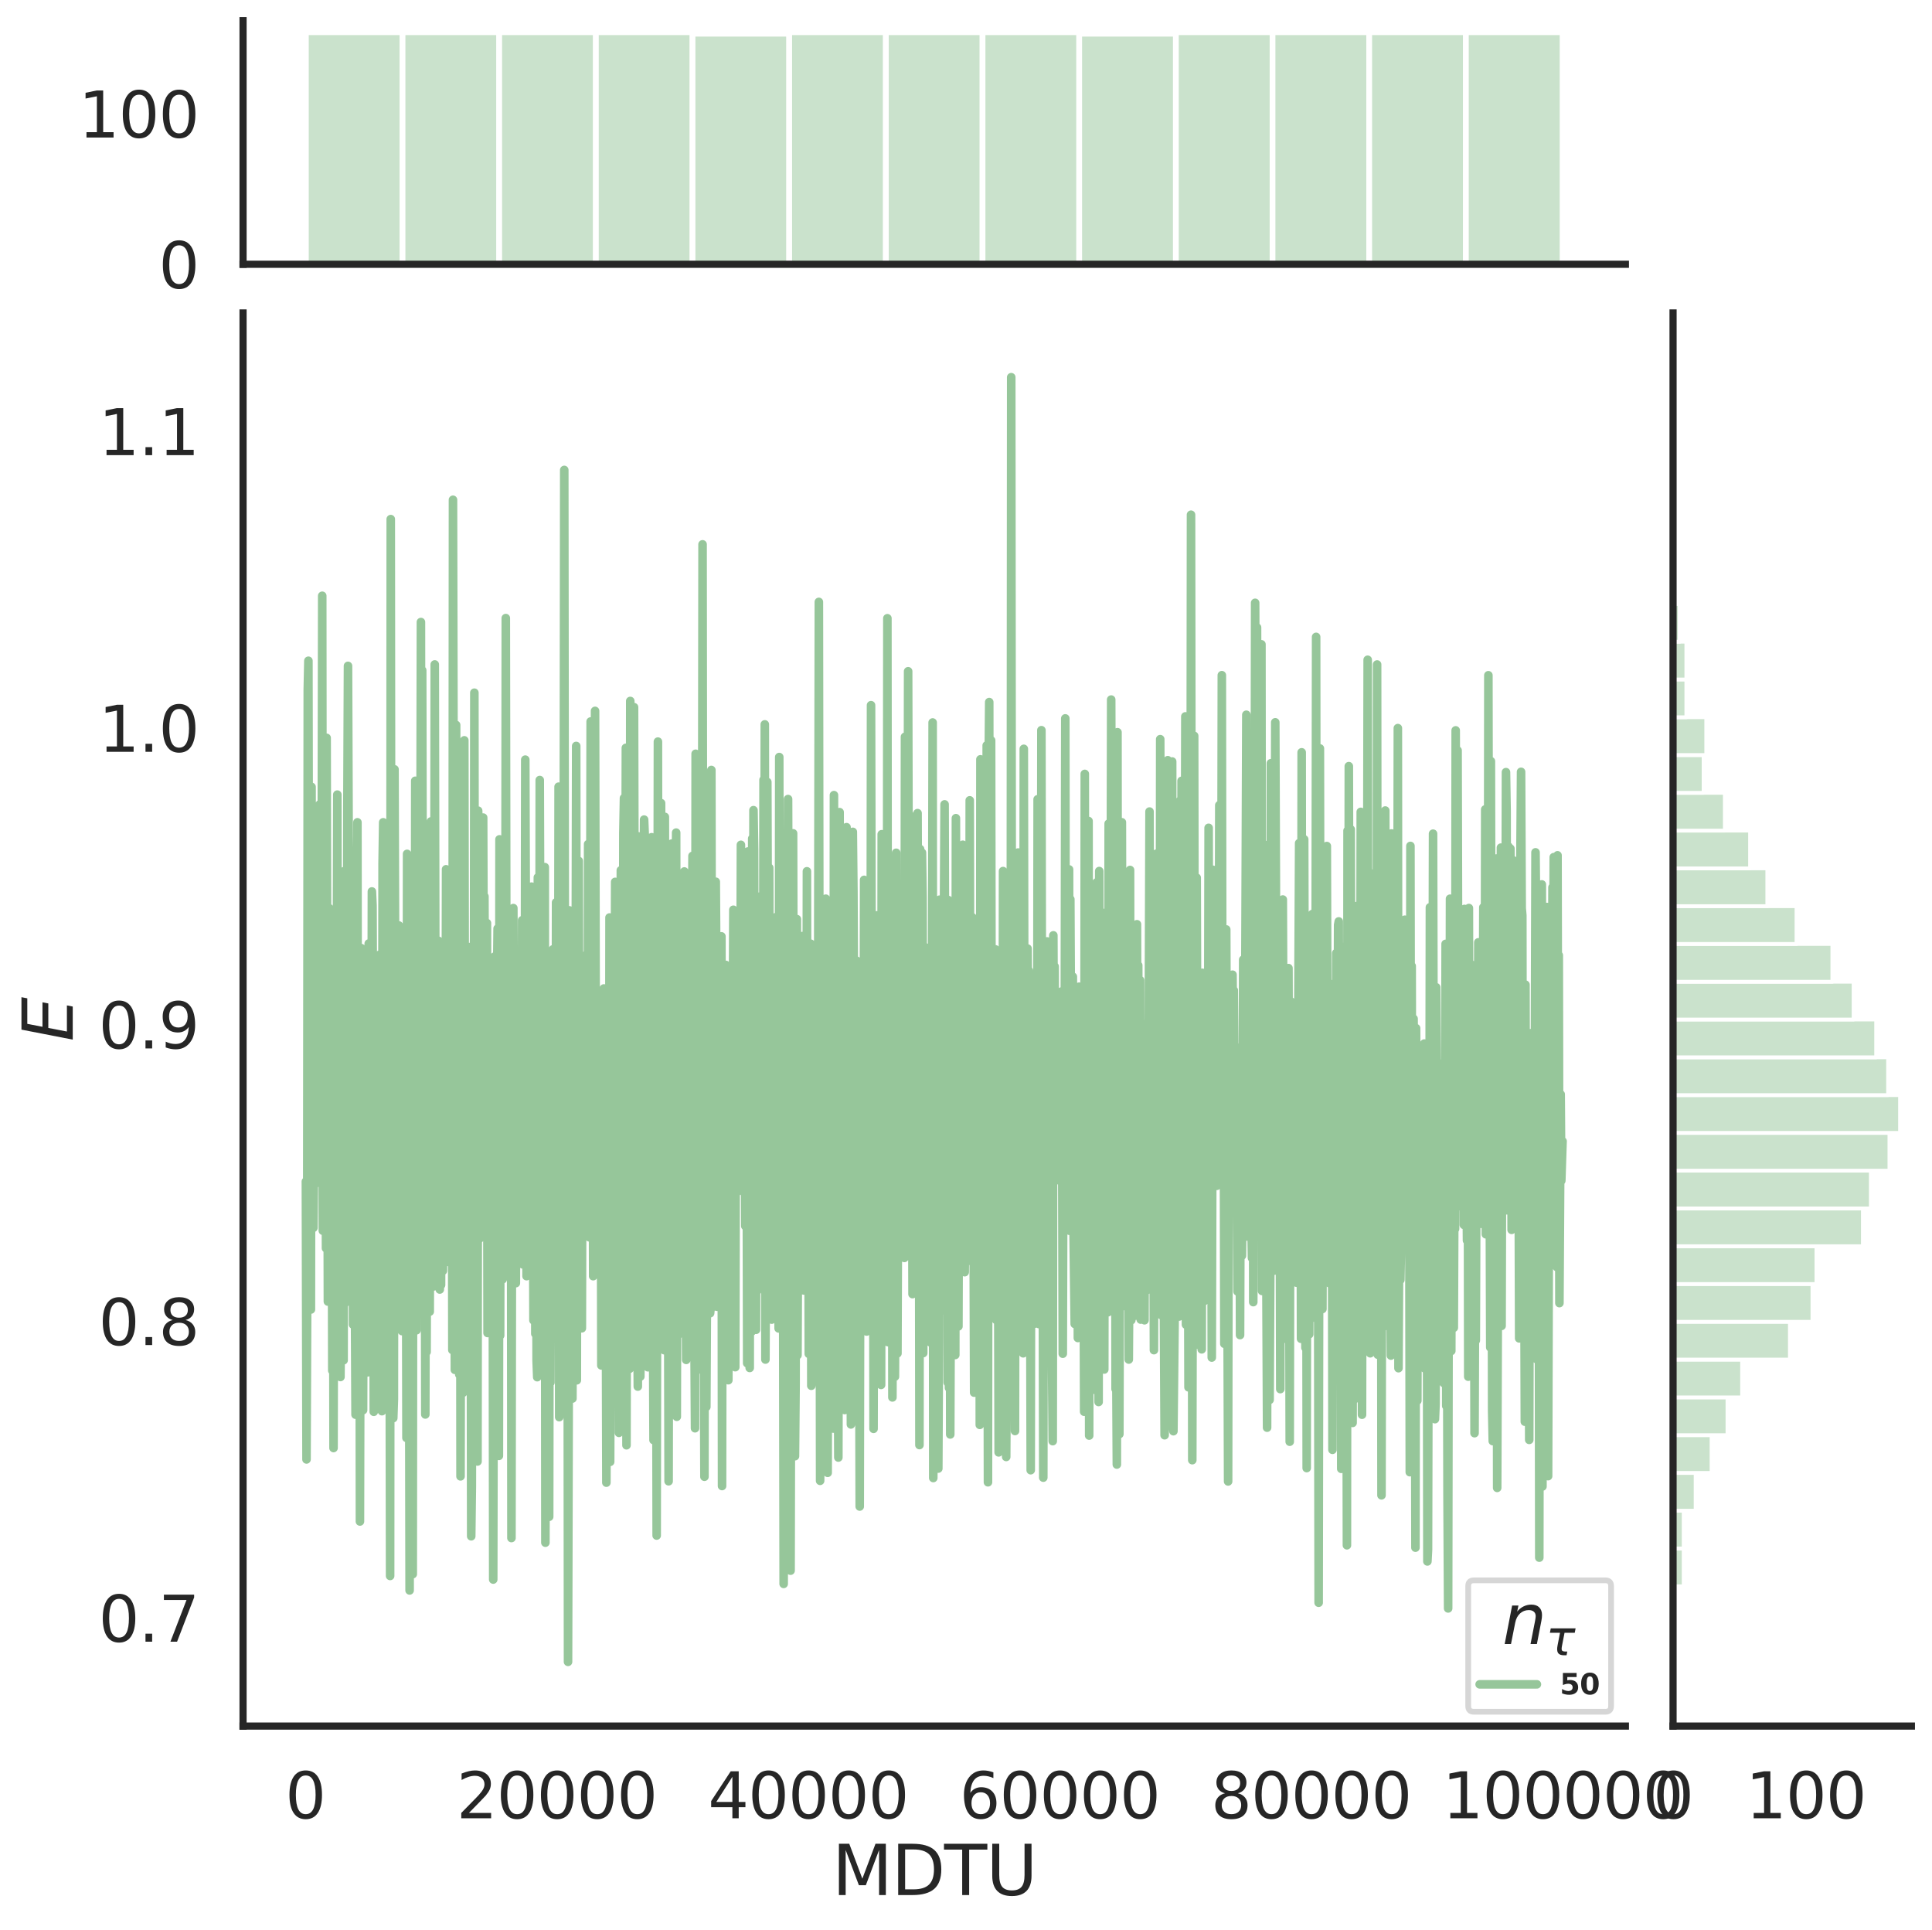 <?xml version="1.0" encoding="utf-8" standalone="no"?>
<!DOCTYPE svg PUBLIC "-//W3C//DTD SVG 1.1//EN"
  "http://www.w3.org/Graphics/SVG/1.1/DTD/svg11.dtd">
<svg height="674.159pt" version="1.1" viewBox="0 0 674.984 674.159" width="674.984pt" xmlns="http://www.w3.org/2000/svg" xmlns:xlink="http://www.w3.org/1999/xlink">
 <defs>
  <style type="text/css">*{stroke-linecap:butt;stroke-linejoin:round;}</style>
 </defs>
 <g id="figure_1">
  <g id="patch_1">
   <path d="M 0 674.159 
L 674.984 674.159 
L 674.984 0 
L 0 0 
z
" style="fill:#ffffff;"/>
  </g>
  <g id="axes_1">
   <g id="patch_2">
    <path d="M 84.914 602.94 
L 567.864 602.94 
L 567.864 109.327 
L 84.914 109.327 
z
" style="fill:none;"/>
   </g>
   <g id="matplotlib.axis_1">
    <g id="xtick_1">
     <g id="text_1">
      <!-- 0 -->
      <g style="fill:#262626;" transform="translate(99.648 635.157)scale(0.22 -0.22)">
       <defs>
        <path d="M 2034 4250 
Q 1547 4250 1301 3770 
Q 1056 3291 1056 2328 
Q 1056 1369 1301 889 
Q 1547 409 2034 409 
Q 2525 409 2770 889 
Q 3016 1369 3016 2328 
Q 3016 3291 2770 3770 
Q 2525 4250 2034 4250 
z
M 2034 4750 
Q 2819 4750 3233 4129 
Q 3647 3509 3647 2328 
Q 3647 1150 3233 529 
Q 2819 -91 2034 -91 
Q 1250 -91 836 529 
Q 422 1150 422 2328 
Q 422 3509 836 4129 
Q 1250 4750 2034 4750 
z
" id="DejaVuSans-30" transform="scale(0.016)"/>
       </defs>
       <use xlink:href="#DejaVuSans-30"/>
      </g>
     </g>
    </g>
    <g id="xtick_2">
     <g id="text_2">
      <!-- 20000 -->
      <g style="fill:#262626;" transform="translate(159.506 635.157)scale(0.22 -0.22)">
       <defs>
        <path d="M 1228 531 
L 3431 531 
L 3431 0 
L 469 0 
L 469 531 
Q 828 903 1448 1529 
Q 2069 2156 2228 2338 
Q 2531 2678 2651 2914 
Q 2772 3150 2772 3378 
Q 2772 3750 2511 3984 
Q 2250 4219 1831 4219 
Q 1534 4219 1204 4116 
Q 875 4013 500 3803 
L 500 4441 
Q 881 4594 1212 4672 
Q 1544 4750 1819 4750 
Q 2544 4750 2975 4387 
Q 3406 4025 3406 3419 
Q 3406 3131 3298 2873 
Q 3191 2616 2906 2266 
Q 2828 2175 2409 1742 
Q 1991 1309 1228 531 
z
" id="DejaVuSans-32" transform="scale(0.016)"/>
       </defs>
       <use xlink:href="#DejaVuSans-32"/>
       <use x="63.623" xlink:href="#DejaVuSans-30"/>
       <use x="127.246" xlink:href="#DejaVuSans-30"/>
       <use x="190.869" xlink:href="#DejaVuSans-30"/>
       <use x="254.492" xlink:href="#DejaVuSans-30"/>
      </g>
     </g>
    </g>
    <g id="xtick_3">
     <g id="text_3">
      <!-- 40000 -->
      <g style="fill:#262626;" transform="translate(247.359 635.157)scale(0.22 -0.22)">
       <defs>
        <path d="M 2419 4116 
L 825 1625 
L 2419 1625 
L 2419 4116 
z
M 2253 4666 
L 3047 4666 
L 3047 1625 
L 3713 1625 
L 3713 1100 
L 3047 1100 
L 3047 0 
L 2419 0 
L 2419 1100 
L 313 1100 
L 313 1709 
L 2253 4666 
z
" id="DejaVuSans-34" transform="scale(0.016)"/>
       </defs>
       <use xlink:href="#DejaVuSans-34"/>
       <use x="63.623" xlink:href="#DejaVuSans-30"/>
       <use x="127.246" xlink:href="#DejaVuSans-30"/>
       <use x="190.869" xlink:href="#DejaVuSans-30"/>
       <use x="254.492" xlink:href="#DejaVuSans-30"/>
      </g>
     </g>
    </g>
    <g id="xtick_4">
     <g id="text_4">
      <!-- 60000 -->
      <g style="fill:#262626;" transform="translate(335.212 635.157)scale(0.22 -0.22)">
       <defs>
        <path d="M 2113 2584 
Q 1688 2584 1439 2293 
Q 1191 2003 1191 1497 
Q 1191 994 1439 701 
Q 1688 409 2113 409 
Q 2538 409 2786 701 
Q 3034 994 3034 1497 
Q 3034 2003 2786 2293 
Q 2538 2584 2113 2584 
z
M 3366 4563 
L 3366 3988 
Q 3128 4100 2886 4159 
Q 2644 4219 2406 4219 
Q 1781 4219 1451 3797 
Q 1122 3375 1075 2522 
Q 1259 2794 1537 2939 
Q 1816 3084 2150 3084 
Q 2853 3084 3261 2657 
Q 3669 2231 3669 1497 
Q 3669 778 3244 343 
Q 2819 -91 2113 -91 
Q 1303 -91 875 529 
Q 447 1150 447 2328 
Q 447 3434 972 4092 
Q 1497 4750 2381 4750 
Q 2619 4750 2861 4703 
Q 3103 4656 3366 4563 
z
" id="DejaVuSans-36" transform="scale(0.016)"/>
       </defs>
       <use xlink:href="#DejaVuSans-36"/>
       <use x="63.623" xlink:href="#DejaVuSans-30"/>
       <use x="127.246" xlink:href="#DejaVuSans-30"/>
       <use x="190.869" xlink:href="#DejaVuSans-30"/>
       <use x="254.492" xlink:href="#DejaVuSans-30"/>
      </g>
     </g>
    </g>
    <g id="xtick_5">
     <g id="text_5">
      <!-- 80000 -->
      <g style="fill:#262626;" transform="translate(423.065 635.157)scale(0.22 -0.22)">
       <defs>
        <path d="M 2034 2216 
Q 1584 2216 1326 1975 
Q 1069 1734 1069 1313 
Q 1069 891 1326 650 
Q 1584 409 2034 409 
Q 2484 409 2743 651 
Q 3003 894 3003 1313 
Q 3003 1734 2745 1975 
Q 2488 2216 2034 2216 
z
M 1403 2484 
Q 997 2584 770 2862 
Q 544 3141 544 3541 
Q 544 4100 942 4425 
Q 1341 4750 2034 4750 
Q 2731 4750 3128 4425 
Q 3525 4100 3525 3541 
Q 3525 3141 3298 2862 
Q 3072 2584 2669 2484 
Q 3125 2378 3379 2068 
Q 3634 1759 3634 1313 
Q 3634 634 3220 271 
Q 2806 -91 2034 -91 
Q 1263 -91 848 271 
Q 434 634 434 1313 
Q 434 1759 690 2068 
Q 947 2378 1403 2484 
z
M 1172 3481 
Q 1172 3119 1398 2916 
Q 1625 2713 2034 2713 
Q 2441 2713 2670 2916 
Q 2900 3119 2900 3481 
Q 2900 3844 2670 4047 
Q 2441 4250 2034 4250 
Q 1625 4250 1398 4047 
Q 1172 3844 1172 3481 
z
" id="DejaVuSans-38" transform="scale(0.016)"/>
       </defs>
       <use xlink:href="#DejaVuSans-38"/>
       <use x="63.623" xlink:href="#DejaVuSans-30"/>
       <use x="127.246" xlink:href="#DejaVuSans-30"/>
       <use x="190.869" xlink:href="#DejaVuSans-30"/>
       <use x="254.492" xlink:href="#DejaVuSans-30"/>
      </g>
     </g>
    </g>
    <g id="xtick_6">
     <g id="text_6">
      <!-- 100000 -->
      <g style="fill:#262626;" transform="translate(503.919 635.157)scale(0.22 -0.22)">
       <defs>
        <path d="M 794 531 
L 1825 531 
L 1825 4091 
L 703 3866 
L 703 4441 
L 1819 4666 
L 2450 4666 
L 2450 531 
L 3481 531 
L 3481 0 
L 794 0 
L 794 531 
z
" id="DejaVuSans-31" transform="scale(0.016)"/>
       </defs>
       <use xlink:href="#DejaVuSans-31"/>
       <use x="63.623" xlink:href="#DejaVuSans-30"/>
       <use x="127.246" xlink:href="#DejaVuSans-30"/>
       <use x="190.869" xlink:href="#DejaVuSans-30"/>
       <use x="254.492" xlink:href="#DejaVuSans-30"/>
       <use x="318.115" xlink:href="#DejaVuSans-30"/>
      </g>
     </g>
    </g>
    <g id="text_7">
     <!-- MDTU -->
     <g style="fill:#262626;" transform="translate(290.683 661.968)scale(0.24 -0.24)">
      <defs>
       <path d="M 628 4666 
L 1569 4666 
L 2759 1491 
L 3956 4666 
L 4897 4666 
L 4897 0 
L 4281 0 
L 4281 4097 
L 3078 897 
L 2444 897 
L 1241 4097 
L 1241 0 
L 628 0 
L 628 4666 
z
" id="DejaVuSans-4d" transform="scale(0.016)"/>
       <path d="M 1259 4147 
L 1259 519 
L 2022 519 
Q 2988 519 3436 956 
Q 3884 1394 3884 2338 
Q 3884 3275 3436 3711 
Q 2988 4147 2022 4147 
L 1259 4147 
z
M 628 4666 
L 1925 4666 
Q 3281 4666 3915 4102 
Q 4550 3538 4550 2338 
Q 4550 1131 3912 565 
Q 3275 0 1925 0 
L 628 0 
L 628 4666 
z
" id="DejaVuSans-44" transform="scale(0.016)"/>
       <path d="M -19 4666 
L 3928 4666 
L 3928 4134 
L 2272 4134 
L 2272 0 
L 1638 0 
L 1638 4134 
L -19 4134 
L -19 4666 
z
" id="DejaVuSans-54" transform="scale(0.016)"/>
       <path d="M 556 4666 
L 1191 4666 
L 1191 1831 
Q 1191 1081 1462 751 
Q 1734 422 2344 422 
Q 2950 422 3222 751 
Q 3494 1081 3494 1831 
L 3494 4666 
L 4128 4666 
L 4128 1753 
Q 4128 841 3676 375 
Q 3225 -91 2344 -91 
Q 1459 -91 1007 375 
Q 556 841 556 1753 
L 556 4666 
z
" id="DejaVuSans-55" transform="scale(0.016)"/>
      </defs>
      <use xlink:href="#DejaVuSans-4d"/>
      <use x="86.279" xlink:href="#DejaVuSans-44"/>
      <use x="163.281" xlink:href="#DejaVuSans-54"/>
      <use x="224.365" xlink:href="#DejaVuSans-55"/>
     </g>
    </g>
   </g>
   <g id="matplotlib.axis_2">
    <g id="ytick_1">
     <g id="text_8">
      <!-- 0.7 -->
      <g style="fill:#262626;" transform="translate(34.428 573.463)scale(0.22 -0.22)">
       <defs>
        <path d="M 684 794 
L 1344 794 
L 1344 0 
L 684 0 
L 684 794 
z
" id="DejaVuSans-2e" transform="scale(0.016)"/>
        <path d="M 525 4666 
L 3525 4666 
L 3525 4397 
L 1831 0 
L 1172 0 
L 2766 4134 
L 525 4134 
L 525 4666 
z
" id="DejaVuSans-37" transform="scale(0.016)"/>
       </defs>
       <use xlink:href="#DejaVuSans-30"/>
       <use x="63.623" xlink:href="#DejaVuSans-2e"/>
       <use x="95.41" xlink:href="#DejaVuSans-37"/>
      </g>
     </g>
    </g>
    <g id="ytick_2">
     <g id="text_9">
      <!-- 0.8 -->
      <g style="fill:#262626;" transform="translate(34.428 469.845)scale(0.22 -0.22)">
       <use xlink:href="#DejaVuSans-30"/>
       <use x="63.623" xlink:href="#DejaVuSans-2e"/>
       <use x="95.41" xlink:href="#DejaVuSans-38"/>
      </g>
     </g>
    </g>
    <g id="ytick_3">
     <g id="text_10">
      <!-- 0.9 -->
      <g style="fill:#262626;" transform="translate(34.428 366.228)scale(0.22 -0.22)">
       <defs>
        <path d="M 703 97 
L 703 672 
Q 941 559 1184 500 
Q 1428 441 1663 441 
Q 2288 441 2617 861 
Q 2947 1281 2994 2138 
Q 2813 1869 2534 1725 
Q 2256 1581 1919 1581 
Q 1219 1581 811 2004 
Q 403 2428 403 3163 
Q 403 3881 828 4315 
Q 1253 4750 1959 4750 
Q 2769 4750 3195 4129 
Q 3622 3509 3622 2328 
Q 3622 1225 3098 567 
Q 2575 -91 1691 -91 
Q 1453 -91 1209 -44 
Q 966 3 703 97 
z
M 1959 2075 
Q 2384 2075 2632 2365 
Q 2881 2656 2881 3163 
Q 2881 3666 2632 3958 
Q 2384 4250 1959 4250 
Q 1534 4250 1286 3958 
Q 1038 3666 1038 3163 
Q 1038 2656 1286 2365 
Q 1534 2075 1959 2075 
z
" id="DejaVuSans-39" transform="scale(0.016)"/>
       </defs>
       <use xlink:href="#DejaVuSans-30"/>
       <use x="63.623" xlink:href="#DejaVuSans-2e"/>
       <use x="95.41" xlink:href="#DejaVuSans-39"/>
      </g>
     </g>
    </g>
    <g id="ytick_4">
     <g id="text_11">
      <!-- 1.0 -->
      <g style="fill:#262626;" transform="translate(34.428 262.611)scale(0.22 -0.22)">
       <use xlink:href="#DejaVuSans-31"/>
       <use x="63.623" xlink:href="#DejaVuSans-2e"/>
       <use x="95.41" xlink:href="#DejaVuSans-30"/>
      </g>
     </g>
    </g>
    <g id="ytick_5">
     <g id="text_12">
      <!-- 1.1 -->
      <g style="fill:#262626;" transform="translate(34.428 158.993)scale(0.22 -0.22)">
       <use xlink:href="#DejaVuSans-31"/>
       <use x="63.623" xlink:href="#DejaVuSans-2e"/>
       <use x="95.41" xlink:href="#DejaVuSans-31"/>
      </g>
     </g>
    </g>
    <g id="text_13">
     <!-- $E$ -->
     <g style="fill:#262626;" transform="translate(25.436 363.813)rotate(-90)scale(0.24 -0.24)">
      <defs>
       <path d="M 1081 4666 
L 4031 4666 
L 3928 4134 
L 1606 4134 
L 1338 2753 
L 3566 2753 
L 3463 2222 
L 1234 2222 
L 909 531 
L 3284 531 
L 3181 0 
L 172 0 
L 1081 4666 
z
" id="DejaVuSans-Oblique-45" transform="scale(0.016)"/>
      </defs>
      <use transform="translate(0 0.094)" xlink:href="#DejaVuSans-Oblique-45"/>
     </g>
    </g>
   </g>
   <g id="line2d_1">
    <path clip-path="url(#p27e5710734)" d="M 106.867 412.7 
L 107.086 509.795 
L 107.306 458.134 
L 107.526 241.009 
L 107.745 230.809 
L 107.965 358.992 
L 108.184 334.121 
L 108.404 340.126 
L 108.624 457.431 
L 108.843 274.865 
L 109.063 383.305 
L 109.283 419.284 
L 109.502 428.903 
L 109.941 380.717 
L 110.161 413.558 
L 110.6 382.431 
L 110.82 315.385 
L 111.04 389.405 
L 111.259 311.492 
L 111.479 315.34 
L 111.699 280.967 
L 111.918 296.642 
L 112.138 404.116 
L 112.357 330.31 
L 112.577 208.114 
L 112.797 429.915 
L 113.016 391.137 
L 113.236 377.503 
L 113.456 341.083 
L 113.675 339.835 
L 113.895 436.026 
L 114.114 257.743 
L 114.554 454.647 
L 114.773 330.178 
L 114.993 317.202 
L 115.432 384.704 
L 115.652 333.999 
L 115.872 388.42 
L 116.091 478.76 
L 116.311 386.662 
L 116.53 505.817 
L 116.75 399.801 
L 117.189 375.887 
L 117.409 368.091 
L 117.629 368.563 
L 117.848 277.565 
L 118.068 416.872 
L 118.288 445.65 
L 118.507 412.897 
L 118.727 476.079 
L 118.946 481.004 
L 119.166 454.634 
L 119.386 385.962 
L 119.605 453.036 
L 119.825 393.829 
L 120.045 475.164 
L 120.264 304.285 
L 120.484 455.284 
L 120.703 418.404 
L 120.923 359.691 
L 121.143 442.123 
L 121.362 282.388 
L 121.582 232.601 
L 121.802 291.694 
L 122.021 310.737 
L 122.241 378.335 
L 122.461 370.77 
L 122.68 369.422 
L 122.9 328.211 
L 123.119 313.225 
L 123.339 462.688 
L 123.559 403.863 
L 123.778 462.166 
L 123.998 450.354 
L 124.218 494.165 
L 124.437 452.414 
L 124.876 287.242 
L 125.096 469.582 
L 125.316 372.727 
L 125.535 361.663 
L 125.755 531.471 
L 126.194 331.177 
L 126.414 332.959 
L 126.634 442.126 
L 126.853 492.583 
L 127.073 404.531 
L 127.512 437.454 
L 127.732 387.109 
L 127.951 456.752 
L 128.171 405.582 
L 128.391 479.384 
L 128.83 329.583 
L 129.049 475.306 
L 129.269 373.883 
L 129.708 430.291 
L 129.928 311.398 
L 130.148 316.343 
L 130.367 380.454 
L 130.587 493.156 
L 130.807 344.407 
L 131.026 440.941 
L 131.246 434.361 
L 131.465 419.718 
L 131.685 360.019 
L 131.905 342.982 
L 132.124 376.694 
L 132.564 333.522 
L 132.783 394.009 
L 133.003 382.348 
L 133.442 492.945 
L 133.662 301.585 
L 133.881 287.242 
L 134.101 365.189 
L 134.321 361.74 
L 134.54 373.737 
L 134.76 422.772 
L 134.98 321.327 
L 135.199 426.712 
L 135.419 388.995 
L 135.638 398.167 
L 135.858 302.928 
L 136.297 550.496 
L 136.517 181.331 
L 136.737 391.573 
L 136.956 434.079 
L 137.176 396.256 
L 137.396 495.367 
L 137.615 488.754 
L 137.835 268.737 
L 138.054 338.403 
L 138.274 345.799 
L 138.494 397.652 
L 138.933 377.908 
L 139.153 433.989 
L 139.372 323.283 
L 139.592 384.046 
L 139.811 356.758 
L 140.031 422.431 
L 140.251 374.189 
L 140.47 464.971 
L 140.69 366.802 
L 140.91 379.717 
L 141.129 418.39 
L 141.349 397.736 
L 141.569 393.083 
L 141.788 392.637 
L 142.008 502.273 
L 142.227 298.269 
L 142.447 382.721 
L 142.667 323.17 
L 143.106 555.559 
L 143.326 337.312 
L 143.545 402.545 
L 143.765 398.835 
L 143.984 408.299 
L 144.204 549.876 
L 144.424 322.903 
L 144.863 463.658 
L 145.083 272.739 
L 145.302 415.674 
L 145.522 464.671 
L 145.742 295.14 
L 145.961 377.146 
L 146.181 340.706 
L 146.62 438.337 
L 147.059 217.287 
L 147.279 385.388 
L 147.499 234.133 
L 147.718 339.261 
L 147.938 382.144 
L 148.157 374.55 
L 148.377 385.256 
L 148.597 494.094 
L 148.816 372.682 
L 149.036 472.257 
L 149.256 396.141 
L 149.475 419.975 
L 149.695 308.088 
L 150.134 458.173 
L 150.573 286.93 
L 150.793 382.639 
L 151.013 352.674 
L 151.232 350.008 
L 151.452 449.376 
L 151.672 386.203 
L 151.891 232.101 
L 152.111 353.031 
L 152.331 400.765 
L 152.55 333.452 
L 152.77 385.951 
L 152.989 338.328 
L 153.209 328.637 
L 153.648 450.446 
L 153.868 358.158 
L 154.088 448.872 
L 154.307 351.522 
L 154.527 358.715 
L 154.746 443.908 
L 154.966 353.451 
L 155.186 410.967 
L 155.405 362.491 
L 155.625 408.007 
L 155.845 303.65 
L 156.064 412.169 
L 156.284 374.878 
L 156.504 420.003 
L 156.723 401.261 
L 156.943 440.901 
L 157.382 331.78 
L 157.602 428.032 
L 157.821 329.2 
L 158.041 471.569 
L 158.261 174.579 
L 158.919 478.502 
L 159.359 253.236 
L 159.578 412.732 
L 159.798 383.462 
L 160.018 315.234 
L 160.457 480.14 
L 160.677 308.197 
L 160.896 515.714 
L 161.116 387.187 
L 161.335 390.123 
L 161.555 391.233 
L 161.775 486.515 
L 162.214 258.607 
L 162.434 388.479 
L 162.653 360.741 
L 162.873 370.031 
L 163.092 392.672 
L 163.312 482.574 
L 163.532 353.843 
L 163.751 376.642 
L 163.971 453.758 
L 164.191 330.811 
L 164.41 402.165 
L 164.63 536.637 
L 164.85 519.236 
L 165.069 368.238 
L 165.289 332.125 
L 165.508 445.864 
L 165.728 241.971 
L 165.948 442.107 
L 166.167 482.535 
L 166.387 379.026 
L 166.607 469.55 
L 166.826 510.515 
L 167.046 283.187 
L 167.266 290.378 
L 167.485 432.755 
L 167.705 393.218 
L 167.924 402.53 
L 168.144 309.182 
L 168.364 313.535 
L 168.583 344.129 
L 168.803 285.591 
L 169.023 354 
L 169.242 313.13 
L 169.462 370.248 
L 169.681 363.348 
L 170.121 322.439 
L 170.34 465.634 
L 170.78 390.584 
L 170.999 427.37 
L 171.219 347.733 
L 171.439 462.528 
L 171.658 399.888 
L 171.878 391.725 
L 172.097 388.921 
L 172.317 551.754 
L 172.756 334.151 
L 173.196 395.521 
L 173.415 406.509 
L 173.635 343.606 
L 173.854 324.351 
L 174.294 508.56 
L 174.513 293.194 
L 174.733 466.513 
L 174.953 334.997 
L 175.172 383.425 
L 175.392 324.635 
L 175.612 446.884 
L 176.27 325.021 
L 176.49 417.27 
L 176.71 215.905 
L 176.929 356.963 
L 177.149 390.579 
L 177.369 376.728 
L 177.588 439.87 
L 177.808 341.17 
L 178.027 407.657 
L 178.247 432.988 
L 178.467 323.145 
L 178.686 537.258 
L 178.906 393.128 
L 179.126 382.648 
L 179.345 317.202 
L 179.565 375.934 
L 179.785 393.76 
L 180.004 378.977 
L 180.224 448.22 
L 180.443 380.096 
L 180.663 383.484 
L 180.883 422.699 
L 181.102 365.931 
L 181.322 367.952 
L 181.542 399.215 
L 181.761 395.033 
L 181.981 334.634 
L 182.2 411.37 
L 182.42 321.464 
L 182.64 441.667 
L 182.859 333.694 
L 183.079 351.29 
L 183.299 409.742 
L 183.518 265.356 
L 183.738 331.396 
L 183.958 445.782 
L 184.616 357.041 
L 184.836 362.936 
L 185.056 388.241 
L 185.275 340.191 
L 185.495 364.512 
L 185.715 309.711 
L 185.934 316.344 
L 186.374 461.21 
L 186.813 314.768 
L 187.032 465.92 
L 187.252 340.845 
L 187.472 475.217 
L 187.691 481.065 
L 187.911 306.476 
L 188.131 368.588 
L 188.35 472.067 
L 188.57 272.482 
L 188.789 342.616 
L 189.009 339.644 
L 189.229 449.815 
L 189.448 409.935 
L 189.888 432.794 
L 190.327 302.889 
L 190.547 538.873 
L 190.986 350.792 
L 191.205 439.267 
L 191.425 440.271 
L 191.645 399.251 
L 191.864 529.833 
L 192.084 371.217 
L 192.304 482.922 
L 192.743 351.53 
L 192.962 405.58 
L 193.182 331.62 
L 193.402 366.886 
L 193.621 345.93 
L 193.841 364.774 
L 194.061 444.435 
L 194.28 315.216 
L 194.5 406.159 
L 194.72 376.581 
L 194.939 425.925 
L 195.159 274.802 
L 195.378 495.027 
L 195.598 402.72 
L 195.818 363.106 
L 196.257 393.223 
L 196.477 364.547 
L 196.696 394.255 
L 196.916 327.293 
L 197.135 164.159 
L 197.355 358.209 
L 197.575 361.598 
L 197.794 371.699 
L 198.014 414.27 
L 198.234 355.267 
L 198.453 580.503 
L 198.673 494.968 
L 198.893 317.988 
L 199.112 358.329 
L 199.332 482.18 
L 199.771 328.668 
L 199.991 488.532 
L 200.21 422.647 
L 200.43 421.603 
L 200.65 408.433 
L 200.869 427.303 
L 201.089 361.147 
L 201.309 260.572 
L 201.528 482.156 
L 201.748 315.454 
L 201.967 437.623 
L 202.187 300.712 
L 202.407 399.654 
L 202.626 441.011 
L 203.066 346.688 
L 203.285 463.981 
L 203.505 373.704 
L 203.724 346.357 
L 203.944 341.834 
L 204.164 361.745 
L 204.383 400.594 
L 204.823 355.032 
L 205.042 333.321 
L 205.262 429.092 
L 205.482 294.846 
L 205.701 348.315 
L 205.921 432.22 
L 206.14 365.159 
L 206.36 252.026 
L 206.58 331.681 
L 207.019 345.467 
L 207.239 445.786 
L 207.458 349.999 
L 207.678 414.086 
L 207.897 248.322 
L 208.117 356.937 
L 208.556 409.711 
L 208.776 349.292 
L 208.996 398.066 
L 209.215 402.18 
L 209.435 349.959 
L 209.655 384.045 
L 209.874 365.317 
L 210.094 476.96 
L 210.313 414.343 
L 210.533 441.296 
L 210.753 348.206 
L 210.972 345.285 
L 211.192 427.274 
L 211.412 402.744 
L 211.631 438.123 
L 211.851 517.908 
L 212.29 359.219 
L 212.729 505.238 
L 212.949 320.495 
L 213.169 510.64 
L 213.388 435.455 
L 213.608 442.521 
L 213.828 466.785 
L 214.047 408.042 
L 214.267 455.75 
L 214.706 377.395 
L 214.926 308.054 
L 215.365 420.008 
L 215.804 359.764 
L 216.024 384.618 
L 216.243 500.506 
L 216.463 457.764 
L 216.683 472.118 
L 216.902 304.005 
L 217.122 425.218 
L 217.342 465.075 
L 217.561 435.206 
L 217.781 290.997 
L 218.001 278.78 
L 218.22 429.298 
L 218.659 261.233 
L 218.879 504.852 
L 219.099 384.472 
L 219.318 399.909 
L 219.538 427.856 
L 219.758 384.31 
L 219.977 478.136 
L 220.197 244.858 
L 220.417 377.662 
L 220.636 334.635 
L 220.856 361.942 
L 221.075 369.723 
L 221.295 401.558 
L 221.515 247.027 
L 221.954 432.447 
L 222.174 305.902 
L 222.613 450.761 
L 222.832 484.348 
L 223.052 292.165 
L 223.272 343.224 
L 223.711 480.865 
L 223.931 439.116 
L 224.15 345.842 
L 224.37 447.46 
L 224.59 351.749 
L 224.809 326.677 
L 225.029 286.297 
L 225.248 291.539 
L 225.468 399.937 
L 225.688 393.659 
L 225.907 419.761 
L 226.127 408.903 
L 226.347 477.6 
L 226.566 421.644 
L 226.786 448.373 
L 227.005 441.159 
L 227.225 331.69 
L 227.445 389.798 
L 227.664 292.457 
L 227.884 330.244 
L 228.104 453.517 
L 228.323 503.035 
L 228.543 471.028 
L 228.763 378.176 
L 228.982 422.085 
L 229.202 414.142 
L 229.421 536.386 
L 229.861 259.053 
L 230.08 449.223 
L 230.3 341.963 
L 230.52 414.147 
L 230.739 422.324 
L 230.959 280.534 
L 231.178 352.288 
L 231.398 312.224 
L 231.618 386.014 
L 231.837 364.189 
L 232.057 471.635 
L 232.277 285.343 
L 232.496 416.446 
L 232.716 381.335 
L 232.936 454.355 
L 233.155 334.843 
L 233.594 517.425 
L 233.814 366.031 
L 234.034 438.432 
L 234.253 301.068 
L 234.473 345.364 
L 234.693 294.679 
L 235.132 346.633 
L 235.571 490.668 
L 235.791 484.12 
L 236.01 325.483 
L 236.23 290.84 
L 236.45 494.896 
L 236.669 389.7 
L 236.889 466.395 
L 237.109 383.595 
L 237.328 431.57 
L 237.548 371.751 
L 237.767 399.406 
L 237.987 360.049 
L 238.207 452.265 
L 238.426 339.098 
L 238.646 304.895 
L 238.866 438.328 
L 239.085 304.417 
L 239.525 439.944 
L 239.744 475.024 
L 239.964 396.829 
L 240.183 462.169 
L 240.403 448.607 
L 240.623 349.62 
L 240.842 419.149 
L 241.062 403.446 
L 241.282 467.519 
L 241.501 462.437 
L 241.721 341.89 
L 241.94 298.978 
L 242.16 397.673 
L 242.38 328.887 
L 242.599 462.825 
L 242.819 498.904 
L 243.039 263.304 
L 243.258 434.709 
L 243.478 379.715 
L 243.698 478.503 
L 243.917 459.719 
L 244.137 451.087 
L 244.356 333.705 
L 244.576 473.425 
L 245.015 333.268 
L 245.235 366.448 
L 245.455 190.149 
L 245.674 398.648 
L 246.113 515.848 
L 246.333 294.236 
L 246.553 463.766 
L 246.772 491.456 
L 246.992 448.563 
L 247.212 439.193 
L 247.431 376.984 
L 247.651 425.511 
L 247.871 379.896 
L 248.09 458.737 
L 248.31 456.462 
L 248.529 268.967 
L 248.749 399.203 
L 249.188 456.451 
L 249.408 441.916 
L 249.628 369.634 
L 249.847 355.491 
L 250.067 307.999 
L 250.287 341.298 
L 250.506 456.459 
L 250.726 329.361 
L 250.945 405.125 
L 251.165 430.055 
L 251.385 429.647 
L 251.824 332.069 
L 252.044 327.081 
L 252.263 519.086 
L 252.483 376.75 
L 252.702 406.005 
L 252.922 471.905 
L 253.142 443.443 
L 253.361 473.614 
L 253.581 337.053 
L 253.801 350.354 
L 254.02 412.923 
L 254.24 415.307 
L 254.46 482.126 
L 254.679 424.367 
L 254.899 464.558 
L 255.338 368.224 
L 255.558 397.019 
L 255.997 367.196 
L 256.217 317.792 
L 256.436 397.141 
L 256.656 413.814 
L 256.875 477.572 
L 257.095 375.616 
L 257.315 416.611 
L 257.534 376.813 
L 257.754 396.266 
L 257.974 405.639 
L 258.193 392.727 
L 258.413 356.038 
L 258.633 368.803 
L 258.852 295.107 
L 259.072 358.829 
L 259.291 381.151 
L 259.511 313.204 
L 259.731 393.979 
L 259.95 416.535 
L 260.17 374.204 
L 260.39 428.291 
L 260.609 383.485 
L 260.829 377.574 
L 261.048 476.195 
L 261.268 297.451 
L 261.488 412.056 
L 261.707 307.526 
L 261.927 477.843 
L 262.147 331.591 
L 262.366 456.358 
L 262.586 465.181 
L 262.806 292.916 
L 263.025 408.17 
L 263.245 283.002 
L 263.464 296.631 
L 263.684 393.493 
L 263.904 329.646 
L 264.123 464.524 
L 264.343 330.876 
L 264.563 450.886 
L 265.221 384.415 
L 265.441 313.206 
L 265.661 402.599 
L 265.88 389.394 
L 266.1 433.372 
L 266.32 390.167 
L 266.539 417.345 
L 266.759 272.42 
L 266.979 390.664 
L 267.198 253.034 
L 267.418 474.909 
L 267.637 430.575 
L 267.857 429.839 
L 268.077 273.165 
L 268.516 411.241 
L 268.736 303.111 
L 269.175 447.363 
L 269.395 396.5 
L 269.614 460.958 
L 269.834 376.718 
L 270.053 427.002 
L 270.273 339.934 
L 270.493 320.593 
L 270.932 399.653 
L 271.152 320.339 
L 271.371 395.261 
L 271.591 400.576 
L 271.81 365.89 
L 272.03 464.033 
L 272.25 264.441 
L 272.469 431.512 
L 272.689 411.597 
L 272.909 414.965 
L 273.128 297.922 
L 273.348 407.046 
L 273.568 425.974 
L 273.787 553.275 
L 274.007 411.644 
L 274.226 457.892 
L 274.446 456.159 
L 274.666 403.203 
L 274.885 396.343 
L 275.325 279.121 
L 275.544 347.829 
L 275.764 455.112 
L 275.983 310.984 
L 276.203 548.65 
L 276.642 336.833 
L 276.862 406.964 
L 277.082 291.091 
L 277.301 385.288 
L 277.521 407.73 
L 277.741 508.673 
L 277.96 483.528 
L 278.18 336.286 
L 278.399 321.053 
L 278.619 473.387 
L 278.839 417.641 
L 279.058 418.431 
L 279.278 410.848 
L 279.498 383.301 
L 279.717 412.563 
L 279.937 339.278 
L 280.156 342.712 
L 280.376 326.979 
L 280.596 360.355 
L 280.815 450.772 
L 281.035 338.447 
L 281.255 399.315 
L 281.474 369.439 
L 281.694 446.96 
L 281.914 304.349 
L 282.133 427.722 
L 282.353 388.767 
L 282.572 472.928 
L 282.792 383.403 
L 283.012 456.808 
L 283.231 329.645 
L 283.451 484.057 
L 283.671 482.035 
L 283.89 335.347 
L 284.549 429.687 
L 284.988 425.475 
L 285.208 434.332 
L 285.428 455.066 
L 285.647 461.11 
L 286.087 210.252 
L 286.526 517.266 
L 286.745 320.53 
L 286.965 316.994 
L 287.185 471.41 
L 287.404 347.253 
L 287.624 348.008 
L 287.844 345.413 
L 288.283 442.7 
L 288.503 313.923 
L 288.722 400.921 
L 288.942 341.93 
L 289.161 514.472 
L 289.381 348.599 
L 289.82 487.559 
L 290.04 329.272 
L 290.26 391.059 
L 290.479 418.809 
L 290.699 396.849 
L 290.918 408.463 
L 291.138 499.019 
L 291.358 277.748 
L 291.797 477.493 
L 292.017 293.054 
L 292.895 509.13 
L 293.334 283.692 
L 293.993 474.833 
L 294.213 313.081 
L 294.433 329.299 
L 294.652 451.013 
L 294.872 377.999 
L 295.091 492.536 
L 295.311 360.623 
L 295.531 430.289 
L 295.75 288.947 
L 295.97 369.132 
L 296.19 307.704 
L 296.409 413.492 
L 296.849 385.258 
L 297.288 497.578 
L 297.727 294.092 
L 297.947 290.58 
L 298.166 311.808 
L 298.386 358.763 
L 298.606 359.8 
L 298.825 440.093 
L 299.045 352.189 
L 299.265 335.569 
L 299.484 393.585 
L 299.704 387.144 
L 299.923 368.442 
L 300.363 526.247 
L 300.582 407.155 
L 300.802 400.01 
L 301.022 463.748 
L 301.241 386.364 
L 301.461 371.252 
L 301.68 419.568 
L 301.9 307.351 
L 302.339 400.071 
L 302.559 425.111 
L 302.779 465.11 
L 302.998 321.791 
L 303.218 449.057 
L 303.438 405.292 
L 303.657 414.996 
L 303.877 459.815 
L 304.096 415.241 
L 304.316 246.334 
L 304.755 451.978 
L 304.975 345.087 
L 305.195 499.107 
L 305.414 400.944 
L 305.634 401.167 
L 305.853 443.164 
L 306.073 439.239 
L 306.293 319.768 
L 306.512 366.794 
L 306.732 349.13 
L 306.952 432.129 
L 307.171 327.557 
L 307.391 364.851 
L 307.83 483.769 
L 308.05 291.406 
L 308.489 439.428 
L 308.709 323.089 
L 308.928 408.662 
L 309.148 400.6 
L 309.368 352.654 
L 309.587 405.397 
L 309.807 431.372 
L 310.026 215.962 
L 310.246 468.828 
L 310.466 329.573 
L 310.685 456.843 
L 310.905 430.359 
L 311.125 381.294 
L 311.344 382.117 
L 311.564 311.182 
L 311.784 488.136 
L 312.003 416.452 
L 312.223 400.765 
L 312.442 341.849 
L 312.662 480.892 
L 312.882 427.994 
L 313.101 297.885 
L 313.321 449.765 
L 313.541 472.769 
L 313.76 411.872 
L 313.98 396.167 
L 314.199 439.146 
L 314.419 403.813 
L 314.639 386.699 
L 314.858 424.892 
L 315.078 397.519 
L 315.517 431.908 
L 315.737 405.817 
L 315.957 439.404 
L 316.176 257.373 
L 316.396 344.979 
L 316.615 354.018 
L 316.835 319.417 
L 317.055 368.664 
L 317.274 234.481 
L 317.714 420.852 
L 317.933 398.607 
L 318.153 306.055 
L 318.373 413.793 
L 318.592 372.292 
L 318.812 452.047 
L 319.031 404.612 
L 319.251 428.326 
L 319.471 311.232 
L 319.69 383.917 
L 320.13 284.762 
L 320.349 350.671 
L 320.569 284.035 
L 320.788 347.177 
L 321.008 354.103 
L 321.228 504.78 
L 321.447 296.593 
L 321.667 401.795 
L 321.887 449.26 
L 322.106 297.838 
L 322.326 313.347 
L 322.546 472.657 
L 322.765 392.83 
L 322.985 416.493 
L 323.204 349.35 
L 323.424 330.974 
L 323.644 421.059 
L 323.863 384.863 
L 324.083 386.834 
L 324.303 407.445 
L 324.522 341.107 
L 324.742 382.433 
L 324.961 445.608 
L 325.181 468.986 
L 325.401 446.209 
L 325.84 252.377 
L 326.06 516.289 
L 326.499 366.909 
L 326.719 358.037 
L 326.938 376.614 
L 327.158 356.17 
L 327.377 454.374 
L 327.597 437.127 
L 327.817 512.992 
L 328.036 468.329 
L 328.256 314.275 
L 328.476 397.436 
L 328.695 397.479 
L 328.915 382.514 
L 329.134 415.994 
L 329.354 411.637 
L 329.574 457.716 
L 329.793 320.357 
L 330.013 280.978 
L 330.233 362.214 
L 330.452 367.305 
L 330.672 334.741 
L 330.892 353.11 
L 331.111 482.943 
L 331.331 314.399 
L 331.55 484.801 
L 331.77 370.38 
L 331.99 501.073 
L 332.429 376.483 
L 332.649 404.624 
L 332.868 364.051 
L 333.088 372.727 
L 333.308 373.781 
L 333.747 473.311 
L 333.966 285.801 
L 334.186 418.015 
L 334.406 364.498 
L 334.625 454.454 
L 334.845 463.325 
L 335.065 392.617 
L 335.284 377.355 
L 335.504 388.125 
L 335.723 411.758 
L 336.163 318.702 
L 336.382 295.082 
L 336.822 409.279 
L 337.041 444.386 
L 337.261 415.31 
L 337.481 339.497 
L 337.7 400.582 
L 337.92 428.673 
L 338.139 368.649 
L 338.359 420.54 
L 338.579 440.397 
L 338.798 279.566 
L 339.018 385.571 
L 339.238 401.4 
L 339.457 331.472 
L 339.677 320.395 
L 339.896 349.186 
L 340.336 486.46 
L 340.775 338.36 
L 340.995 439.886 
L 341.434 369.205 
L 341.654 462.85 
L 341.873 420.052 
L 342.093 337.487 
L 342.312 497.73 
L 342.532 265.246 
L 342.752 415.435 
L 342.971 353.613 
L 343.191 374.33 
L 343.411 331.282 
L 343.63 417.053 
L 344.069 354.43 
L 344.509 469.865 
L 344.728 260.374 
L 345.168 517.775 
L 345.387 269.068 
L 345.607 245.246 
L 345.827 440.765 
L 346.046 372.879 
L 346.266 258.612 
L 346.485 402.324 
L 346.705 428.424 
L 346.925 389.308 
L 347.144 405.978 
L 347.364 433.204 
L 347.803 331.634 
L 348.023 461.061 
L 348.243 354.176 
L 348.462 339.699 
L 348.901 507.334 
L 349.121 343.383 
L 349.341 449.291 
L 349.56 405.47 
L 349.78 403.073 
L 350 356.218 
L 350.219 463.032 
L 350.439 304.275 
L 350.658 340.022 
L 350.878 440.833 
L 351.098 308.493 
L 351.537 508.93 
L 351.976 426.56 
L 352.196 432.179 
L 352.416 366.643 
L 352.635 392.839 
L 352.855 396.373 
L 353.074 434.617 
L 353.294 131.764 
L 353.514 369.301 
L 353.733 369.221 
L 353.953 329.127 
L 354.173 351.767 
L 354.392 406.113 
L 354.612 499.867 
L 354.831 340.216 
L 355.051 333.114 
L 355.271 420.804 
L 355.49 432.562 
L 355.71 297.8 
L 356.149 427.973 
L 356.369 373.432 
L 356.589 364.662 
L 356.808 392.454 
L 357.028 322.495 
L 357.247 341.045 
L 357.467 472.723 
L 357.687 261.575 
L 357.906 381.279 
L 358.126 372.082 
L 358.346 368.01 
L 358.565 392.472 
L 359.004 331.337 
L 359.224 370.287 
L 359.444 339.015 
L 359.663 351.59 
L 360.103 513.557 
L 360.322 368.625 
L 360.542 444.225 
L 360.762 379.09 
L 360.981 427.304 
L 361.201 349.471 
L 361.42 462.397 
L 361.64 345.758 
L 361.86 429.671 
L 362.079 416.407 
L 362.299 450.059 
L 362.519 279.196 
L 362.738 420.742 
L 362.958 462.51 
L 363.177 344.474 
L 363.397 425.418 
L 363.617 425.185 
L 363.836 255.063 
L 364.056 388.393 
L 364.276 428.202 
L 364.495 516.159 
L 364.715 395.763 
L 364.935 376.003 
L 365.154 405.616 
L 365.374 341.393 
L 365.593 386.105 
L 365.813 328.843 
L 366.033 358.922 
L 366.252 429.627 
L 366.472 382.614 
L 366.692 400.668 
L 366.911 370.486 
L 367.131 424.832 
L 367.351 377.183 
L 367.57 478.568 
L 367.79 503.407 
L 368.009 326.728 
L 368.229 380.304 
L 368.449 337.574 
L 368.668 408.463 
L 368.888 357.609 
L 369.108 351.795 
L 369.327 354.943 
L 369.547 362.227 
L 369.766 364.644 
L 370.206 348.678 
L 370.425 412.549 
L 370.645 397.142 
L 370.865 346.344 
L 371.084 395.571 
L 371.304 472.863 
L 371.524 393.041 
L 371.743 396.337 
L 371.963 386.695 
L 372.182 250.946 
L 372.402 420.528 
L 372.622 392.719 
L 372.841 416.695 
L 373.061 424.423 
L 373.281 377.674 
L 373.5 303.695 
L 373.72 429.946 
L 373.939 314.105 
L 374.379 404.218 
L 374.598 341.546 
L 374.818 341.162 
L 375.038 428.311 
L 375.477 462.48 
L 375.697 385.135 
L 375.916 431.617 
L 376.136 362.059 
L 376.355 358.528 
L 376.575 467.375 
L 376.795 419.226 
L 377.014 344.671 
L 377.234 434.465 
L 377.454 354.633 
L 377.673 453.684 
L 377.893 361.84 
L 378.112 385.967 
L 378.332 385.272 
L 378.552 425.821 
L 378.771 493.132 
L 378.991 270.338 
L 379.211 439.034 
L 379.43 320.231 
L 379.65 476.445 
L 379.87 341.438 
L 380.089 369.148 
L 380.309 286.791 
L 380.528 501.465 
L 380.748 321.923 
L 381.187 440.959 
L 381.407 330.43 
L 381.627 485.543 
L 381.846 379.69 
L 382.066 411.362 
L 382.286 366.066 
L 382.505 381.178 
L 382.725 348.597 
L 382.944 414.785 
L 383.164 308.224 
L 383.384 367.713 
L 383.603 327.524 
L 383.823 489.734 
L 384.043 304.268 
L 384.262 440.936 
L 384.482 429.649 
L 384.701 393.872 
L 384.921 323.594 
L 385.141 439.881 
L 385.36 419.907 
L 385.58 425.032 
L 385.8 478.382 
L 386.019 318.872 
L 386.239 347.557 
L 386.459 456.14 
L 386.898 377.234 
L 387.117 458.378 
L 387.337 287.682 
L 387.557 407.214 
L 387.776 357.277 
L 387.996 352.574 
L 388.216 244.371 
L 388.655 388.074 
L 388.874 392.59 
L 389.094 355.508 
L 389.314 440.225 
L 389.533 316.805 
L 389.753 485.221 
L 389.973 474.062 
L 390.192 511.58 
L 390.412 255.778 
L 390.632 480.132 
L 390.851 354.368 
L 391.071 500.97 
L 391.29 420.097 
L 391.51 404.855 
L 391.73 438.559 
L 391.949 287.232 
L 392.169 391.006 
L 392.389 345.822 
L 392.608 373.344 
L 392.828 379.537 
L 393.047 338.02 
L 393.267 456.305 
L 393.487 422.923 
L 393.706 346.73 
L 393.926 310.127 
L 394.146 362.49 
L 394.365 474.907 
L 394.585 440.764 
L 394.805 303.894 
L 395.024 460.674 
L 395.244 461.179 
L 395.463 408.387 
L 395.683 416.867 
L 396.122 459.491 
L 396.342 384.496 
L 396.562 459.599 
L 396.781 394.844 
L 397.001 380.623 
L 397.221 322.853 
L 397.44 401.559 
L 397.66 337.211 
L 397.879 434.769 
L 398.099 427.06 
L 398.319 342.397 
L 398.538 460.947 
L 398.978 377.503 
L 399.197 398.466 
L 399.417 381.339 
L 399.636 395.243 
L 399.856 461.183 
L 400.076 361.698 
L 400.295 357.693 
L 400.515 450.783 
L 400.735 449.486 
L 400.954 413.558 
L 401.174 412.424 
L 401.613 283.485 
L 401.833 406.021 
L 402.052 450.483 
L 402.272 436.392 
L 402.711 327.648 
L 403.151 471.621 
L 403.37 369.918 
L 403.59 388.339 
L 403.809 420.603 
L 404.029 298.203 
L 404.249 409.516 
L 404.468 319.831 
L 404.688 360.743 
L 404.908 431.543 
L 405.127 426.187 
L 405.347 258.203 
L 405.786 459.421 
L 406.006 386.288 
L 406.225 272.585 
L 406.445 327.552 
L 406.665 462.556 
L 406.884 501.346 
L 407.104 475.324 
L 407.324 291.965 
L 407.543 414.549 
L 407.763 368.719 
L 407.982 265.55 
L 408.422 470.577 
L 408.641 444.293 
L 408.861 371.185 
L 409.081 450.617 
L 409.3 402.802 
L 409.52 266.005 
L 409.74 497.237 
L 409.959 499.937 
L 410.398 459.494 
L 410.618 339.598 
L 410.838 414.097 
L 411.057 341.138 
L 411.277 412.781 
L 411.497 356.182 
L 411.716 359.415 
L 411.936 459.882 
L 412.155 329.177 
L 412.375 279.567 
L 412.595 445.362 
L 412.814 272.763 
L 413.034 424.34 
L 413.473 323.915 
L 413.693 342.207 
L 413.913 347.692 
L 414.132 250.246 
L 414.352 462.72 
L 414.571 380.905 
L 414.791 420.108 
L 415.011 404.68 
L 415.23 484.607 
L 415.45 343.005 
L 415.67 370.155 
L 415.889 363.44 
L 416.109 179.805 
L 416.548 510.052 
L 416.987 301.107 
L 417.207 257.036 
L 417.427 403.634 
L 417.646 429.994 
L 417.866 469.727 
L 418.086 306.584 
L 418.305 376.948 
L 418.525 354.523 
L 418.744 451.352 
L 418.964 380.987 
L 419.184 373.549 
L 419.403 438.167 
L 419.623 408.598 
L 419.843 471.345 
L 420.062 339.816 
L 420.282 423.215 
L 420.502 408.774 
L 420.721 454.478 
L 420.941 450.994 
L 421.16 358.158 
L 421.38 361.315 
L 421.6 369.699 
L 421.819 440.676 
L 422.039 393.135 
L 422.259 289.175 
L 422.478 382.601 
L 422.698 361.739 
L 422.917 326.198 
L 423.137 351.323 
L 423.357 474.211 
L 423.796 303.839 
L 424.016 342.999 
L 424.235 347.277 
L 424.455 375.612 
L 424.675 365.902 
L 424.894 374.746 
L 425.114 414.219 
L 425.333 358.087 
L 425.553 397.05 
L 425.773 389.476 
L 425.992 281.261 
L 426.212 309.35 
L 426.432 283.247 
L 426.651 355.245 
L 426.871 235.856 
L 427.09 394.017 
L 427.31 351.439 
L 427.53 360.282 
L 427.749 469.401 
L 427.969 448.656 
L 428.189 403.486 
L 428.408 324.67 
L 429.067 517.486 
L 429.287 366.308 
L 429.506 404.608 
L 429.726 349.501 
L 429.946 357.219 
L 430.385 397.263 
L 430.605 340.475 
L 430.824 364.289 
L 431.044 345.916 
L 431.264 374.536 
L 431.483 374.956 
L 431.703 400.465 
L 431.922 405.713 
L 432.142 414.497 
L 432.362 451.137 
L 432.581 428.147 
L 432.801 434.46 
L 433.021 365.965 
L 433.24 466.36 
L 433.46 395.421 
L 433.679 379.086 
L 433.899 438.639 
L 434.119 415.237 
L 434.338 335.219 
L 434.558 421.791 
L 434.778 420.095 
L 435.437 249.674 
L 435.656 431.918 
L 436.095 364.402 
L 436.315 398.333 
L 436.535 282.727 
L 436.754 365.815 
L 436.974 373.434 
L 437.194 425.925 
L 437.413 439.45 
L 437.633 289.923 
L 437.852 454.85 
L 438.072 371.859 
L 438.292 355.362 
L 438.511 210.574 
L 438.731 274.414 
L 438.951 388.71 
L 439.17 219.169 
L 439.39 394.968 
L 439.61 334.175 
L 440.049 416.577 
L 440.268 396.599 
L 440.488 336.086 
L 440.708 225.071 
L 440.927 450.943 
L 441.147 398.93 
L 441.367 434.138 
L 441.586 334.66 
L 441.806 410.899 
L 442.025 384.784 
L 442.245 295.219 
L 442.465 452.773 
L 442.684 498.699 
L 442.904 383.623 
L 443.124 441.442 
L 443.343 426.29 
L 443.563 489.002 
L 443.783 446.636 
L 444.002 266.613 
L 444.222 333.789 
L 444.441 324.701 
L 444.661 336.223 
L 444.881 361.218 
L 445.1 443.864 
L 445.32 386.604 
L 445.54 252.317 
L 445.759 309.938 
L 445.979 438.176 
L 446.199 390.528 
L 446.418 398.471 
L 446.638 376.566 
L 446.857 409.822 
L 447.077 400.622 
L 447.297 485.228 
L 447.516 392.817 
L 447.736 422.728 
L 447.956 423.39 
L 448.175 314.218 
L 448.395 370.889 
L 448.614 369.447 
L 448.834 451.665 
L 449.054 431.787 
L 449.273 378.316 
L 449.493 394.331 
L 449.713 467.85 
L 450.152 338.169 
L 450.591 503.607 
L 450.811 382.843 
L 451.03 349.874 
L 451.25 391.001 
L 451.47 392.994 
L 451.689 421.605 
L 451.909 359.655 
L 452.129 426.395 
L 452.348 377.532 
L 452.568 410.855 
L 452.787 424.133 
L 453.007 448.063 
L 453.227 363.406 
L 453.446 384.012 
L 453.886 294.505 
L 454.105 361.152 
L 454.325 373.51 
L 454.545 467.646 
L 454.764 262.792 
L 454.984 461.578 
L 455.203 425.959 
L 455.643 293.191 
L 456.082 470.77 
L 456.302 343.111 
L 456.521 512.818 
L 456.741 351.224 
L 456.96 416.165 
L 457.18 353.757 
L 457.4 466.089 
L 457.839 324.151 
L 458.059 334.312 
L 458.498 319.275 
L 458.718 441.224 
L 458.937 346.68 
L 459.157 430.112 
L 459.376 460.288 
L 459.596 369.553 
L 459.816 222.476 
L 460.035 441.489 
L 460.475 404.906 
L 460.694 559.855 
L 461.133 261.435 
L 461.353 392.219 
L 461.573 439.552 
L 461.792 414.513 
L 462.012 457.258 
L 462.451 315.51 
L 462.671 429.722 
L 462.891 383.997 
L 463.11 306.057 
L 463.33 365.027 
L 463.549 295.529 
L 463.769 368.799 
L 463.989 386.352 
L 464.428 448.233 
L 464.648 349.998 
L 464.867 353.327 
L 465.087 343.784 
L 465.307 381.174 
L 465.526 506.429 
L 465.746 374.779 
L 465.965 359.058 
L 466.185 385.483 
L 466.405 436.312 
L 466.624 458.454 
L 466.844 332.935 
L 467.064 455.245 
L 467.503 323.105 
L 467.722 321.863 
L 467.942 444.012 
L 468.381 330.557 
L 468.601 513.082 
L 468.821 372.036 
L 469.04 331.327 
L 469.26 369.469 
L 469.48 447.005 
L 469.699 380.264 
L 469.919 431.1 
L 470.138 389.38 
L 470.358 425.986 
L 470.578 539.784 
L 470.797 290.159 
L 471.017 450.955 
L 471.237 267.634 
L 471.676 464.16 
L 471.895 289.688 
L 472.554 497.035 
L 472.774 401.69 
L 472.994 425.077 
L 473.213 488.79 
L 473.653 342.633 
L 473.872 316.525 
L 474.092 371.11 
L 474.311 460.602 
L 474.531 373.802 
L 474.97 401.698 
L 475.19 403.463 
L 475.41 283.599 
L 475.849 494.178 
L 476.068 361.969 
L 476.288 437.577 
L 476.508 369.018 
L 476.727 460.116 
L 476.947 417.529 
L 477.167 314.056 
L 477.386 410.332 
L 477.606 344.811 
L 477.826 230.467 
L 478.045 421.704 
L 478.265 320.52 
L 478.484 304.798 
L 478.704 472.716 
L 478.924 366.462 
L 479.143 331.819 
L 479.363 348.079 
L 479.802 430.576 
L 480.022 327.157 
L 480.242 404.428 
L 480.461 435.974 
L 480.681 313.01 
L 480.9 457.764 
L 481.12 232.119 
L 481.34 473.21 
L 481.559 461.364 
L 481.779 397.507 
L 481.999 390.952 
L 482.218 393.75 
L 482.438 331.352 
L 482.657 522.331 
L 482.877 400.738 
L 483.097 365.731 
L 483.316 463.528 
L 483.536 296.545 
L 483.756 435.208 
L 483.975 283.13 
L 484.195 456.136 
L 484.415 421.188 
L 484.634 351.758 
L 484.854 393.064 
L 485.073 343.261 
L 485.293 382.757 
L 485.513 356.046 
L 485.732 440.213 
L 485.952 473.527 
L 486.172 291.136 
L 486.611 446.548 
L 486.83 317.55 
L 487.05 415.807 
L 487.27 447.993 
L 487.709 380.848 
L 487.929 291.97 
L 488.148 374.812 
L 488.368 254.339 
L 488.588 477.926 
L 488.807 439.629 
L 489.027 435.454 
L 489.246 447.087 
L 489.466 434.86 
L 489.686 371.318 
L 489.905 423.308 
L 490.125 367.652 
L 490.345 346.273 
L 490.564 357.624 
L 490.784 321.281 
L 491.003 352.3 
L 491.223 353.192 
L 491.443 355.887 
L 491.662 368.629 
L 491.882 345.603 
L 492.321 390.301 
L 492.541 514.243 
L 492.761 295.496 
L 492.98 438.171 
L 493.2 337.443 
L 493.419 444.511 
L 493.859 355.848 
L 494.078 385.496 
L 494.298 431.318 
L 494.518 540.613 
L 494.737 359.16 
L 494.957 410.766 
L 495.176 489.275 
L 495.396 380.659 
L 495.616 404.271 
L 495.835 389.937 
L 496.055 419.892 
L 496.275 417.716 
L 496.494 403.189 
L 496.714 411.208 
L 496.934 393.719 
L 497.153 436.969 
L 497.373 447.346 
L 497.592 364.533 
L 497.812 478.067 
L 498.032 369.932 
L 498.251 440.619 
L 498.471 388.912 
L 498.691 545.427 
L 498.91 541.269 
L 499.13 442.056 
L 499.35 450.807 
L 499.569 316.939 
L 499.789 349.421 
L 500.008 347.387 
L 500.228 388.54 
L 500.448 385.59 
L 500.667 291.217 
L 500.887 386.939 
L 501.107 420.923 
L 501.326 495.734 
L 501.546 490.357 
L 501.765 344.868 
L 502.644 481.048 
L 502.864 390.332 
L 503.083 373.111 
L 503.303 422.06 
L 503.523 406.404 
L 503.742 379.007 
L 503.962 371.499 
L 504.181 400.582 
L 504.401 483.127 
L 504.621 430.889 
L 504.84 433.683 
L 505.06 329.715 
L 505.28 491.104 
L 505.499 419.765 
L 505.719 522.17 
L 505.938 561.843 
L 506.158 423.906 
L 506.378 418.699 
L 506.597 313.938 
L 506.817 363.22 
L 507.037 471.899 
L 507.256 381.05 
L 507.696 314.384 
L 507.915 463.809 
L 508.135 411.257 
L 508.354 429.284 
L 508.574 255.127 
L 509.013 394.246 
L 509.233 262.128 
L 509.453 350.105 
L 509.672 389.062 
L 509.892 342.032 
L 510.111 346.671 
L 510.551 409.04 
L 510.77 346.188 
L 510.99 421.787 
L 511.21 357.113 
L 511.429 427.868 
L 511.649 317.512 
L 512.527 433.302 
L 512.747 347.352 
L 512.967 480.893 
L 513.186 317.193 
L 513.406 422.618 
L 513.626 423.138 
L 514.065 336.954 
L 514.285 422.587 
L 514.504 404.547 
L 514.724 457.994 
L 514.943 400.762 
L 515.163 500.624 
L 515.383 434.785 
L 515.602 468.235 
L 515.822 401.287 
L 516.042 381.569 
L 516.261 403.487 
L 516.481 329.178 
L 516.7 416.738 
L 516.92 396.382 
L 517.14 413.468 
L 517.359 329.994 
L 517.579 427.497 
L 517.799 340.227 
L 518.018 376.872 
L 518.238 316.936 
L 518.677 419.907 
L 518.897 282.73 
L 519.116 431.152 
L 519.336 414.261 
L 519.556 411.751 
L 519.775 418.955 
L 519.995 235.876 
L 520.215 365.451 
L 520.434 404.015 
L 520.654 470.678 
L 520.873 265.881 
L 521.313 492.915 
L 521.532 503.399 
L 521.752 471.54 
L 521.972 365.37 
L 522.191 387.82 
L 522.411 446.262 
L 522.85 299.891 
L 523.07 519.735 
L 523.289 458.536 
L 523.509 346.796 
L 523.729 440.911 
L 523.948 422.364 
L 524.168 392.289 
L 524.388 296.088 
L 524.607 463.156 
L 524.827 373.613 
L 525.046 359.07 
L 525.266 388.099 
L 525.486 306.646 
L 525.705 364.011 
L 525.925 361.486 
L 526.145 269.721 
L 526.364 283.389 
L 526.584 422.782 
L 526.804 407.426 
L 527.023 295.703 
L 527.462 351.277 
L 527.682 296.415 
L 527.902 343.631 
L 528.121 429.596 
L 528.341 328.986 
L 528.561 300.439 
L 528.78 375.764 
L 529 371.64 
L 529.22 410.226 
L 529.439 419.507 
L 529.659 354.933 
L 529.878 359.374 
L 530.098 314.034 
L 530.318 326.988 
L 530.757 467.508 
L 530.977 403.545 
L 531.196 298.326 
L 531.416 269.607 
L 531.635 317.268 
L 531.855 319.746 
L 532.075 458.04 
L 532.514 430.426 
L 532.734 496.608 
L 532.953 343.967 
L 533.173 453.508 
L 533.393 376.843 
L 533.612 424.524 
L 533.832 362.817 
L 534.271 502.963 
L 534.491 387.881 
L 534.71 439.943 
L 534.93 360.89 
L 535.15 391.197 
L 535.369 449.592 
L 535.589 451.647 
L 535.808 434.285 
L 536.028 446.746 
L 536.467 297.734 
L 536.687 320.706 
L 536.907 474.82 
L 537.126 455.093 
L 537.346 339.502 
L 537.566 388.763 
L 537.785 544.105 
L 538.005 381.46 
L 538.224 341.062 
L 538.444 342.991 
L 538.664 308.937 
L 538.883 519.257 
L 539.323 320.72 
L 539.542 369.884 
L 539.762 343.872 
L 539.981 434.858 
L 540.201 355.136 
L 540.421 316.826 
L 540.64 337.669 
L 540.86 515.637 
L 541.299 367.039 
L 541.519 379.649 
L 541.958 342.596 
L 542.178 380.6 
L 542.397 309.958 
L 542.617 352.377 
L 542.837 299.41 
L 543.056 379.044 
L 543.276 388.46 
L 543.496 410.572 
L 543.715 401.356 
L 543.935 442.612 
L 544.154 298.772 
L 544.374 401.781 
L 544.594 333.687 
L 544.813 455.192 
L 545.253 382.252 
L 545.472 412.446 
L 545.912 398.635 
L 545.912 398.635 
" style="fill:none;stroke:#96c69a;stroke-linecap:round;stroke-width:3;"/>
   </g>
   <g id="line2d_2"/>
   <g id="patch_3">
    <path d="M 84.914 602.94 
L 84.914 109.327 
" style="fill:none;stroke:#262626;stroke-linecap:square;stroke-linejoin:miter;stroke-width:2.5;"/>
   </g>
   <g id="patch_4">
    <path d="M 84.914 602.94 
L 567.864 602.94 
" style="fill:none;stroke:#262626;stroke-linecap:square;stroke-linejoin:miter;stroke-width:2.5;"/>
   </g>
   <g id="legend_1">
    <g id="patch_5">
     <path d="M 514.948 597.94 
L 560.864 597.94 
Q 562.864 597.94 562.864 595.94 
L 562.864 554.034 
Q 562.864 552.034 560.864 552.034 
L 514.948 552.034 
Q 512.948 552.034 512.948 554.034 
L 512.948 595.94 
Q 512.948 597.94 514.948 597.94 
z
" style="fill:#ffffff;opacity:0.8;stroke:#cccccc;stroke-linejoin:miter;stroke-width:2;"/>
    </g>
    <g id="text_14">
     <!-- $n_\tau$ -->
     <g style="fill:#262626;" transform="translate(524.826 574.271)scale(0.24 -0.24)">
      <defs>
       <path d="M 3566 2113 
L 3156 0 
L 2578 0 
L 2988 2091 
Q 3016 2238 3031 2350 
Q 3047 2463 3047 2528 
Q 3047 2791 2881 2937 
Q 2716 3084 2419 3084 
Q 1956 3084 1622 2776 
Q 1288 2469 1184 1941 
L 800 0 
L 225 0 
L 903 3500 
L 1478 3500 
L 1363 2950 
Q 1603 3253 1940 3418 
Q 2278 3584 2650 3584 
Q 3113 3584 3367 3334 
Q 3622 3084 3622 2631 
Q 3622 2519 3608 2391 
Q 3594 2263 3566 2113 
z
" id="DejaVuSans-Oblique-6e" transform="scale(0.016)"/>
       <path d="M 2103 638 
Q 2188 488 2525 488 
L 2800 488 
L 2706 0 
L 2363 0 
Q 1800 0 1600 300 
Q 1403 606 1534 1269 
L 1856 2925 
L 541 2925 
L 653 3500 
L 3881 3500 
L 3769 2925 
L 2444 2925 
L 2113 1234 
Q 2025 781 2103 638 
z
" id="DejaVuSans-Oblique-3c4" transform="scale(0.016)"/>
      </defs>
      <use xlink:href="#DejaVuSans-Oblique-6e"/>
      <use transform="translate(63.379 -16.406)scale(0.7)" xlink:href="#DejaVuSans-Oblique-3c4"/>
     </g>
    </g>
    <g id="line2d_3">
     <path d="M 516.948 588.36 
L 536.948 588.36 
" style="fill:none;stroke:#96c69a;stroke-linecap:round;stroke-width:3;"/>
    </g>
    <g id="line2d_4"/>
    <g id="text_15">
     <!-- 50 -->
     <g style="fill:#262626;" transform="translate(544.948 591.86)scale(0.1 -0.1)">
      <defs>
       <path d="M 678 4666 
L 3669 4666 
L 3669 3781 
L 1638 3781 
L 1638 3059 
Q 1775 3097 1914 3117 
Q 2053 3138 2203 3138 
Q 3056 3138 3531 2711 
Q 4006 2284 4006 1522 
Q 4006 766 3489 337 
Q 2972 -91 2053 -91 
Q 1656 -91 1267 -14 
Q 878 63 494 219 
L 494 1166 
Q 875 947 1217 837 
Q 1559 728 1863 728 
Q 2300 728 2551 942 
Q 2803 1156 2803 1522 
Q 2803 1891 2551 2103 
Q 2300 2316 1863 2316 
Q 1603 2316 1309 2248 
Q 1016 2181 678 2041 
L 678 4666 
z
" id="DejaVuSans-Bold-35" transform="scale(0.016)"/>
       <path d="M 2944 2338 
Q 2944 3213 2780 3570 
Q 2616 3928 2228 3928 
Q 1841 3928 1675 3570 
Q 1509 3213 1509 2338 
Q 1509 1453 1675 1090 
Q 1841 728 2228 728 
Q 2613 728 2778 1090 
Q 2944 1453 2944 2338 
z
M 4147 2328 
Q 4147 1169 3647 539 
Q 3147 -91 2228 -91 
Q 1306 -91 806 539 
Q 306 1169 306 2328 
Q 306 3491 806 4120 
Q 1306 4750 2228 4750 
Q 3147 4750 3647 4120 
Q 4147 3491 4147 2328 
z
" id="DejaVuSans-Bold-30" transform="scale(0.016)"/>
      </defs>
      <use xlink:href="#DejaVuSans-Bold-35"/>
      <use x="69.58" xlink:href="#DejaVuSans-Bold-30"/>
     </g>
    </g>
   </g>
  </g>
  <g id="axes_2">
   <g id="patch_6">
    <path d="M 84.914 92.306 
L 567.864 92.306 
L 567.864 7.2 
L 84.914 7.2 
z
" style="fill:none;"/>
   </g>
   <g id="matplotlib.axis_3">
    <g id="xtick_7"/>
    <g id="xtick_8"/>
    <g id="xtick_9"/>
    <g id="xtick_10"/>
    <g id="xtick_11"/>
    <g id="xtick_12"/>
   </g>
   <g id="matplotlib.axis_4">
    <g id="ytick_6">
     <g id="text_16">
      <!-- 0 -->
      <g style="fill:#262626;" transform="translate(55.417 100.664)scale(0.22 -0.22)">
       <use xlink:href="#DejaVuSans-30"/>
      </g>
     </g>
    </g>
    <g id="ytick_7">
     <g id="text_17">
      <!-- 100 -->
      <g style="fill:#262626;" transform="translate(27.422 48.032)scale(0.22 -0.22)">
       <use xlink:href="#DejaVuSans-31"/>
       <use x="63.623" xlink:href="#DejaVuSans-30"/>
       <use x="127.246" xlink:href="#DejaVuSans-30"/>
      </g>
     </g>
    </g>
   </g>
   <g id="patch_7">
    <path clip-path="url(#pf0594610d1)" d="M 106.867 92.306 
L 140.639 92.306 
L 140.639 11.253 
L 106.867 11.253 
z
" style="fill:#96c69a;fill-opacity:0.5;stroke:#ffffff;stroke-linejoin:miter;stroke-width:2;"/>
   </g>
   <g id="patch_8">
    <path clip-path="url(#pf0594610d1)" d="M 140.639 92.306 
L 174.412 92.306 
L 174.412 11.253 
L 140.639 11.253 
z
" style="fill:#96c69a;fill-opacity:0.5;stroke:#ffffff;stroke-linejoin:miter;stroke-width:2;"/>
   </g>
   <g id="patch_9">
    <path clip-path="url(#pf0594610d1)" d="M 174.412 92.306 
L 208.185 92.306 
L 208.185 11.253 
L 174.412 11.253 
z
" style="fill:#96c69a;fill-opacity:0.5;stroke:#ffffff;stroke-linejoin:miter;stroke-width:2;"/>
   </g>
   <g id="patch_10">
    <path clip-path="url(#pf0594610d1)" d="M 208.185 92.306 
L 241.957 92.306 
L 241.957 11.253 
L 208.185 11.253 
z
" style="fill:#96c69a;fill-opacity:0.5;stroke:#ffffff;stroke-linejoin:miter;stroke-width:2;"/>
   </g>
   <g id="patch_11">
    <path clip-path="url(#pf0594610d1)" d="M 241.957 92.306 
L 275.73 92.306 
L 275.73 11.779 
L 241.957 11.779 
z
" style="fill:#96c69a;fill-opacity:0.5;stroke:#ffffff;stroke-linejoin:miter;stroke-width:2;"/>
   </g>
   <g id="patch_12">
    <path clip-path="url(#pf0594610d1)" d="M 275.73 92.306 
L 309.503 92.306 
L 309.503 11.253 
L 275.73 11.253 
z
" style="fill:#96c69a;fill-opacity:0.5;stroke:#ffffff;stroke-linejoin:miter;stroke-width:2;"/>
   </g>
   <g id="patch_13">
    <path clip-path="url(#pf0594610d1)" d="M 309.503 92.306 
L 343.275 92.306 
L 343.275 11.253 
L 309.503 11.253 
z
" style="fill:#96c69a;fill-opacity:0.5;stroke:#ffffff;stroke-linejoin:miter;stroke-width:2;"/>
   </g>
   <g id="patch_14">
    <path clip-path="url(#pf0594610d1)" d="M 343.275 92.306 
L 377.048 92.306 
L 377.048 11.253 
L 343.275 11.253 
z
" style="fill:#96c69a;fill-opacity:0.5;stroke:#ffffff;stroke-linejoin:miter;stroke-width:2;"/>
   </g>
   <g id="patch_15">
    <path clip-path="url(#pf0594610d1)" d="M 377.048 92.306 
L 410.821 92.306 
L 410.821 11.779 
L 377.048 11.779 
z
" style="fill:#96c69a;fill-opacity:0.5;stroke:#ffffff;stroke-linejoin:miter;stroke-width:2;"/>
   </g>
   <g id="patch_16">
    <path clip-path="url(#pf0594610d1)" d="M 410.821 92.306 
L 444.593 92.306 
L 444.593 11.253 
L 410.821 11.253 
z
" style="fill:#96c69a;fill-opacity:0.5;stroke:#ffffff;stroke-linejoin:miter;stroke-width:2;"/>
   </g>
   <g id="patch_17">
    <path clip-path="url(#pf0594610d1)" d="M 444.593 92.306 
L 478.366 92.306 
L 478.366 11.253 
L 444.593 11.253 
z
" style="fill:#96c69a;fill-opacity:0.5;stroke:#ffffff;stroke-linejoin:miter;stroke-width:2;"/>
   </g>
   <g id="patch_18">
    <path clip-path="url(#pf0594610d1)" d="M 478.366 92.306 
L 512.139 92.306 
L 512.139 11.253 
L 478.366 11.253 
z
" style="fill:#96c69a;fill-opacity:0.5;stroke:#ffffff;stroke-linejoin:miter;stroke-width:2;"/>
   </g>
   <g id="patch_19">
    <path clip-path="url(#pf0594610d1)" d="M 512.139 92.306 
L 545.912 92.306 
L 545.912 11.253 
L 512.139 11.253 
z
" style="fill:#96c69a;fill-opacity:0.5;stroke:#ffffff;stroke-linejoin:miter;stroke-width:2;"/>
   </g>
   <g id="patch_20">
    <path d="M 84.914 92.306 
L 84.914 7.2 
" style="fill:none;stroke:#262626;stroke-linecap:square;stroke-linejoin:miter;stroke-width:2.5;"/>
   </g>
   <g id="patch_21">
    <path d="M 84.914 92.306 
L 567.864 92.306 
" style="fill:none;stroke:#262626;stroke-linecap:square;stroke-linejoin:miter;stroke-width:2.5;"/>
   </g>
  </g>
  <g id="axes_3">
   <g id="patch_22">
    <path d="M 584.517 602.94 
L 667.784 602.94 
L 667.784 109.327 
L 584.517 109.327 
z
" style="fill:none;"/>
   </g>
   <g id="matplotlib.axis_5">
    <g id="xtick_13">
     <g id="text_18">
      <!-- 0 -->
      <g style="fill:#262626;" transform="translate(577.518 635.157)scale(0.22 -0.22)">
       <use xlink:href="#DejaVuSans-30"/>
      </g>
     </g>
    </g>
    <g id="xtick_14">
     <g id="text_19">
      <!-- 100 -->
      <g style="fill:#262626;" transform="translate(609.896 635.157)scale(0.22 -0.22)">
       <use xlink:href="#DejaVuSans-31"/>
       <use x="63.623" xlink:href="#DejaVuSans-30"/>
       <use x="127.246" xlink:href="#DejaVuSans-30"/>
      </g>
     </g>
    </g>
   </g>
   <g id="matplotlib.axis_6">
    <g id="ytick_8"/>
    <g id="ytick_9"/>
    <g id="ytick_10"/>
    <g id="ytick_11"/>
    <g id="ytick_12"/>
   </g>
   <g id="patch_23">
    <path clip-path="url(#pefbf45db85)" d="M 584.517 580.503 
L 584.981 580.503 
L 584.981 567.305 
L 584.517 567.305 
z
" style="fill:#96c69a;fill-opacity:0.5;stroke:#ffffff;stroke-linejoin:miter;stroke-width:1.32;"/>
   </g>
   <g id="patch_24">
    <path clip-path="url(#pefbf45db85)" d="M 584.517 567.305 
L 585.908 567.305 
L 585.908 554.107 
L 584.517 554.107 
z
" style="fill:#96c69a;fill-opacity:0.5;stroke:#ffffff;stroke-linejoin:miter;stroke-width:1.32;"/>
   </g>
   <g id="patch_25">
    <path clip-path="url(#pefbf45db85)" d="M 584.517 554.107 
L 588.227 554.107 
L 588.227 540.908 
L 584.517 540.908 
z
" style="fill:#96c69a;fill-opacity:0.5;stroke:#ffffff;stroke-linejoin:miter;stroke-width:1.32;"/>
   </g>
   <g id="patch_26">
    <path clip-path="url(#pefbf45db85)" d="M 584.517 540.908 
L 588.227 540.908 
L 588.227 527.71 
L 584.517 527.71 
z
" style="fill:#96c69a;fill-opacity:0.5;stroke:#ffffff;stroke-linejoin:miter;stroke-width:1.32;"/>
   </g>
   <g id="patch_27">
    <path clip-path="url(#pefbf45db85)" d="M 584.517 527.71 
L 592.401 527.71 
L 592.401 514.512 
L 584.517 514.512 
z
" style="fill:#96c69a;fill-opacity:0.5;stroke:#ffffff;stroke-linejoin:miter;stroke-width:1.32;"/>
   </g>
   <g id="patch_28">
    <path clip-path="url(#pefbf45db85)" d="M 584.517 514.512 
L 597.966 514.512 
L 597.966 501.314 
L 584.517 501.314 
z
" style="fill:#96c69a;fill-opacity:0.5;stroke:#ffffff;stroke-linejoin:miter;stroke-width:1.32;"/>
   </g>
   <g id="patch_29">
    <path clip-path="url(#pefbf45db85)" d="M 584.517 501.314 
L 603.531 501.314 
L 603.531 488.116 
L 584.517 488.116 
z
" style="fill:#96c69a;fill-opacity:0.5;stroke:#ffffff;stroke-linejoin:miter;stroke-width:1.32;"/>
   </g>
   <g id="patch_30">
    <path clip-path="url(#pefbf45db85)" d="M 584.517 488.116 
L 608.632 488.116 
L 608.632 474.917 
L 584.517 474.917 
z
" style="fill:#96c69a;fill-opacity:0.5;stroke:#ffffff;stroke-linejoin:miter;stroke-width:1.32;"/>
   </g>
   <g id="patch_31">
    <path clip-path="url(#pefbf45db85)" d="M 584.517 474.917 
L 625.328 474.917 
L 625.328 461.719 
L 584.517 461.719 
z
" style="fill:#96c69a;fill-opacity:0.5;stroke:#ffffff;stroke-linejoin:miter;stroke-width:1.32;"/>
   </g>
   <g id="patch_32">
    <path clip-path="url(#pefbf45db85)" d="M 584.517 461.719 
L 633.211 461.719 
L 633.211 448.521 
L 584.517 448.521 
z
" style="fill:#96c69a;fill-opacity:0.5;stroke:#ffffff;stroke-linejoin:miter;stroke-width:1.32;"/>
   </g>
   <g id="patch_33">
    <path clip-path="url(#pefbf45db85)" d="M 584.517 448.521 
L 634.603 448.521 
L 634.603 435.323 
L 584.517 435.323 
z
" style="fill:#96c69a;fill-opacity:0.5;stroke:#ffffff;stroke-linejoin:miter;stroke-width:1.32;"/>
   </g>
   <g id="patch_34">
    <path clip-path="url(#pefbf45db85)" d="M 584.517 435.323 
L 650.834 435.323 
L 650.834 422.124 
L 584.517 422.124 
z
" style="fill:#96c69a;fill-opacity:0.5;stroke:#ffffff;stroke-linejoin:miter;stroke-width:1.32;"/>
   </g>
   <g id="patch_35">
    <path clip-path="url(#pefbf45db85)" d="M 584.517 422.124 
L 653.617 422.124 
L 653.617 408.926 
L 584.517 408.926 
z
" style="fill:#96c69a;fill-opacity:0.5;stroke:#ffffff;stroke-linejoin:miter;stroke-width:1.32;"/>
   </g>
   <g id="patch_36">
    <path clip-path="url(#pefbf45db85)" d="M 584.517 408.926 
L 660.109 408.926 
L 660.109 395.728 
L 584.517 395.728 
z
" style="fill:#96c69a;fill-opacity:0.5;stroke:#ffffff;stroke-linejoin:miter;stroke-width:1.32;"/>
   </g>
   <g id="patch_37">
    <path clip-path="url(#pefbf45db85)" d="M 584.517 395.728 
L 663.819 395.728 
L 663.819 382.53 
L 584.517 382.53 
z
" style="fill:#96c69a;fill-opacity:0.5;stroke:#ffffff;stroke-linejoin:miter;stroke-width:1.32;"/>
   </g>
   <g id="patch_38">
    <path clip-path="url(#pefbf45db85)" d="M 584.517 382.53 
L 659.645 382.53 
L 659.645 369.332 
L 584.517 369.332 
z
" style="fill:#96c69a;fill-opacity:0.5;stroke:#ffffff;stroke-linejoin:miter;stroke-width:1.32;"/>
   </g>
   <g id="patch_39">
    <path clip-path="url(#pefbf45db85)" d="M 584.517 369.332 
L 655.472 369.332 
L 655.472 356.133 
L 584.517 356.133 
z
" style="fill:#96c69a;fill-opacity:0.5;stroke:#ffffff;stroke-linejoin:miter;stroke-width:1.32;"/>
   </g>
   <g id="patch_40">
    <path clip-path="url(#pefbf45db85)" d="M 584.517 356.133 
L 647.588 356.133 
L 647.588 342.935 
L 584.517 342.935 
z
" style="fill:#96c69a;fill-opacity:0.5;stroke:#ffffff;stroke-linejoin:miter;stroke-width:1.32;"/>
   </g>
   <g id="patch_41">
    <path clip-path="url(#pefbf45db85)" d="M 584.517 342.935 
L 640.168 342.935 
L 640.168 329.737 
L 584.517 329.737 
z
" style="fill:#96c69a;fill-opacity:0.5;stroke:#ffffff;stroke-linejoin:miter;stroke-width:1.32;"/>
   </g>
   <g id="patch_42">
    <path clip-path="url(#pefbf45db85)" d="M 584.517 329.737 
L 627.646 329.737 
L 627.646 316.539 
L 584.517 316.539 
z
" style="fill:#96c69a;fill-opacity:0.5;stroke:#ffffff;stroke-linejoin:miter;stroke-width:1.32;"/>
   </g>
   <g id="patch_43">
    <path clip-path="url(#pefbf45db85)" d="M 584.517 316.539 
L 617.444 316.539 
L 617.444 303.341 
L 584.517 303.341 
z
" style="fill:#96c69a;fill-opacity:0.5;stroke:#ffffff;stroke-linejoin:miter;stroke-width:1.32;"/>
   </g>
   <g id="patch_44">
    <path clip-path="url(#pefbf45db85)" d="M 584.517 303.341 
L 611.415 303.341 
L 611.415 290.142 
L 584.517 290.142 
z
" style="fill:#96c69a;fill-opacity:0.5;stroke:#ffffff;stroke-linejoin:miter;stroke-width:1.32;"/>
   </g>
   <g id="patch_45">
    <path clip-path="url(#pefbf45db85)" d="M 584.517 290.142 
L 602.604 290.142 
L 602.604 276.944 
L 584.517 276.944 
z
" style="fill:#96c69a;fill-opacity:0.5;stroke:#ffffff;stroke-linejoin:miter;stroke-width:1.32;"/>
   </g>
   <g id="patch_46">
    <path clip-path="url(#pefbf45db85)" d="M 584.517 276.944 
L 595.184 276.944 
L 595.184 263.746 
L 584.517 263.746 
z
" style="fill:#96c69a;fill-opacity:0.5;stroke:#ffffff;stroke-linejoin:miter;stroke-width:1.32;"/>
   </g>
   <g id="patch_47">
    <path clip-path="url(#pefbf45db85)" d="M 584.517 263.746 
L 596.111 263.746 
L 596.111 250.548 
L 584.517 250.548 
z
" style="fill:#96c69a;fill-opacity:0.5;stroke:#ffffff;stroke-linejoin:miter;stroke-width:1.32;"/>
   </g>
   <g id="patch_48">
    <path clip-path="url(#pefbf45db85)" d="M 584.517 250.548 
L 589.155 250.548 
L 589.155 237.35 
L 584.517 237.35 
z
" style="fill:#96c69a;fill-opacity:0.5;stroke:#ffffff;stroke-linejoin:miter;stroke-width:1.32;"/>
   </g>
   <g id="patch_49">
    <path clip-path="url(#pefbf45db85)" d="M 584.517 237.35 
L 589.155 237.35 
L 589.155 224.151 
L 584.517 224.151 
z
" style="fill:#96c69a;fill-opacity:0.5;stroke:#ffffff;stroke-linejoin:miter;stroke-width:1.32;"/>
   </g>
   <g id="patch_50">
    <path clip-path="url(#pefbf45db85)" d="M 584.517 224.151 
L 586.836 224.151 
L 586.836 210.953 
L 584.517 210.953 
z
" style="fill:#96c69a;fill-opacity:0.5;stroke:#ffffff;stroke-linejoin:miter;stroke-width:1.32;"/>
   </g>
   <g id="patch_51">
    <path clip-path="url(#pefbf45db85)" d="M 584.517 210.953 
L 585.908 210.953 
L 585.908 197.755 
L 584.517 197.755 
z
" style="fill:#96c69a;fill-opacity:0.5;stroke:#ffffff;stroke-linejoin:miter;stroke-width:1.32;"/>
   </g>
   <g id="patch_52">
    <path clip-path="url(#pefbf45db85)" d="M 584.517 197.755 
L 584.981 197.755 
L 584.981 184.557 
L 584.517 184.557 
z
" style="fill:#96c69a;fill-opacity:0.5;stroke:#ffffff;stroke-linejoin:miter;stroke-width:1.32;"/>
   </g>
   <g id="patch_53">
    <path clip-path="url(#pefbf45db85)" d="M 584.517 184.557 
L 585.908 184.557 
L 585.908 171.358 
L 584.517 171.358 
z
" style="fill:#96c69a;fill-opacity:0.5;stroke:#ffffff;stroke-linejoin:miter;stroke-width:1.32;"/>
   </g>
   <g id="patch_54">
    <path clip-path="url(#pefbf45db85)" d="M 584.517 171.358 
L 584.981 171.358 
L 584.981 158.16 
L 584.517 158.16 
z
" style="fill:#96c69a;fill-opacity:0.5;stroke:#ffffff;stroke-linejoin:miter;stroke-width:1.32;"/>
   </g>
   <g id="patch_55">
    <path clip-path="url(#pefbf45db85)" d="M 584.517 158.16 
L 584.517 158.16 
L 584.517 144.962 
L 584.517 144.962 
z
" style="fill:#96c69a;fill-opacity:0.5;stroke:#ffffff;stroke-linejoin:miter;stroke-width:1.32;"/>
   </g>
   <g id="patch_56">
    <path clip-path="url(#pefbf45db85)" d="M 584.517 144.962 
L 584.981 144.962 
L 584.981 131.764 
L 584.517 131.764 
z
" style="fill:#96c69a;fill-opacity:0.5;stroke:#ffffff;stroke-linejoin:miter;stroke-width:1.32;"/>
   </g>
   <g id="patch_57">
    <path d="M 584.517 602.94 
L 584.517 109.327 
" style="fill:none;stroke:#262626;stroke-linecap:square;stroke-linejoin:miter;stroke-width:2.5;"/>
   </g>
   <g id="patch_58">
    <path d="M 584.517 602.94 
L 667.784 602.94 
" style="fill:none;stroke:#262626;stroke-linecap:square;stroke-linejoin:miter;stroke-width:2.5;"/>
   </g>
  </g>
 </g>
 <defs>
  <clipPath id="p27e5710734">
   <rect height="493.613" width="482.949" x="84.914" y="109.327"/>
  </clipPath>
  <clipPath id="pf0594610d1">
   <rect height="85.106" width="482.949" x="84.914" y="7.2"/>
  </clipPath>
  <clipPath id="pefbf45db85">
   <rect height="493.613" width="83.267" x="584.517" y="109.327"/>
  </clipPath>
 </defs>
</svg>
